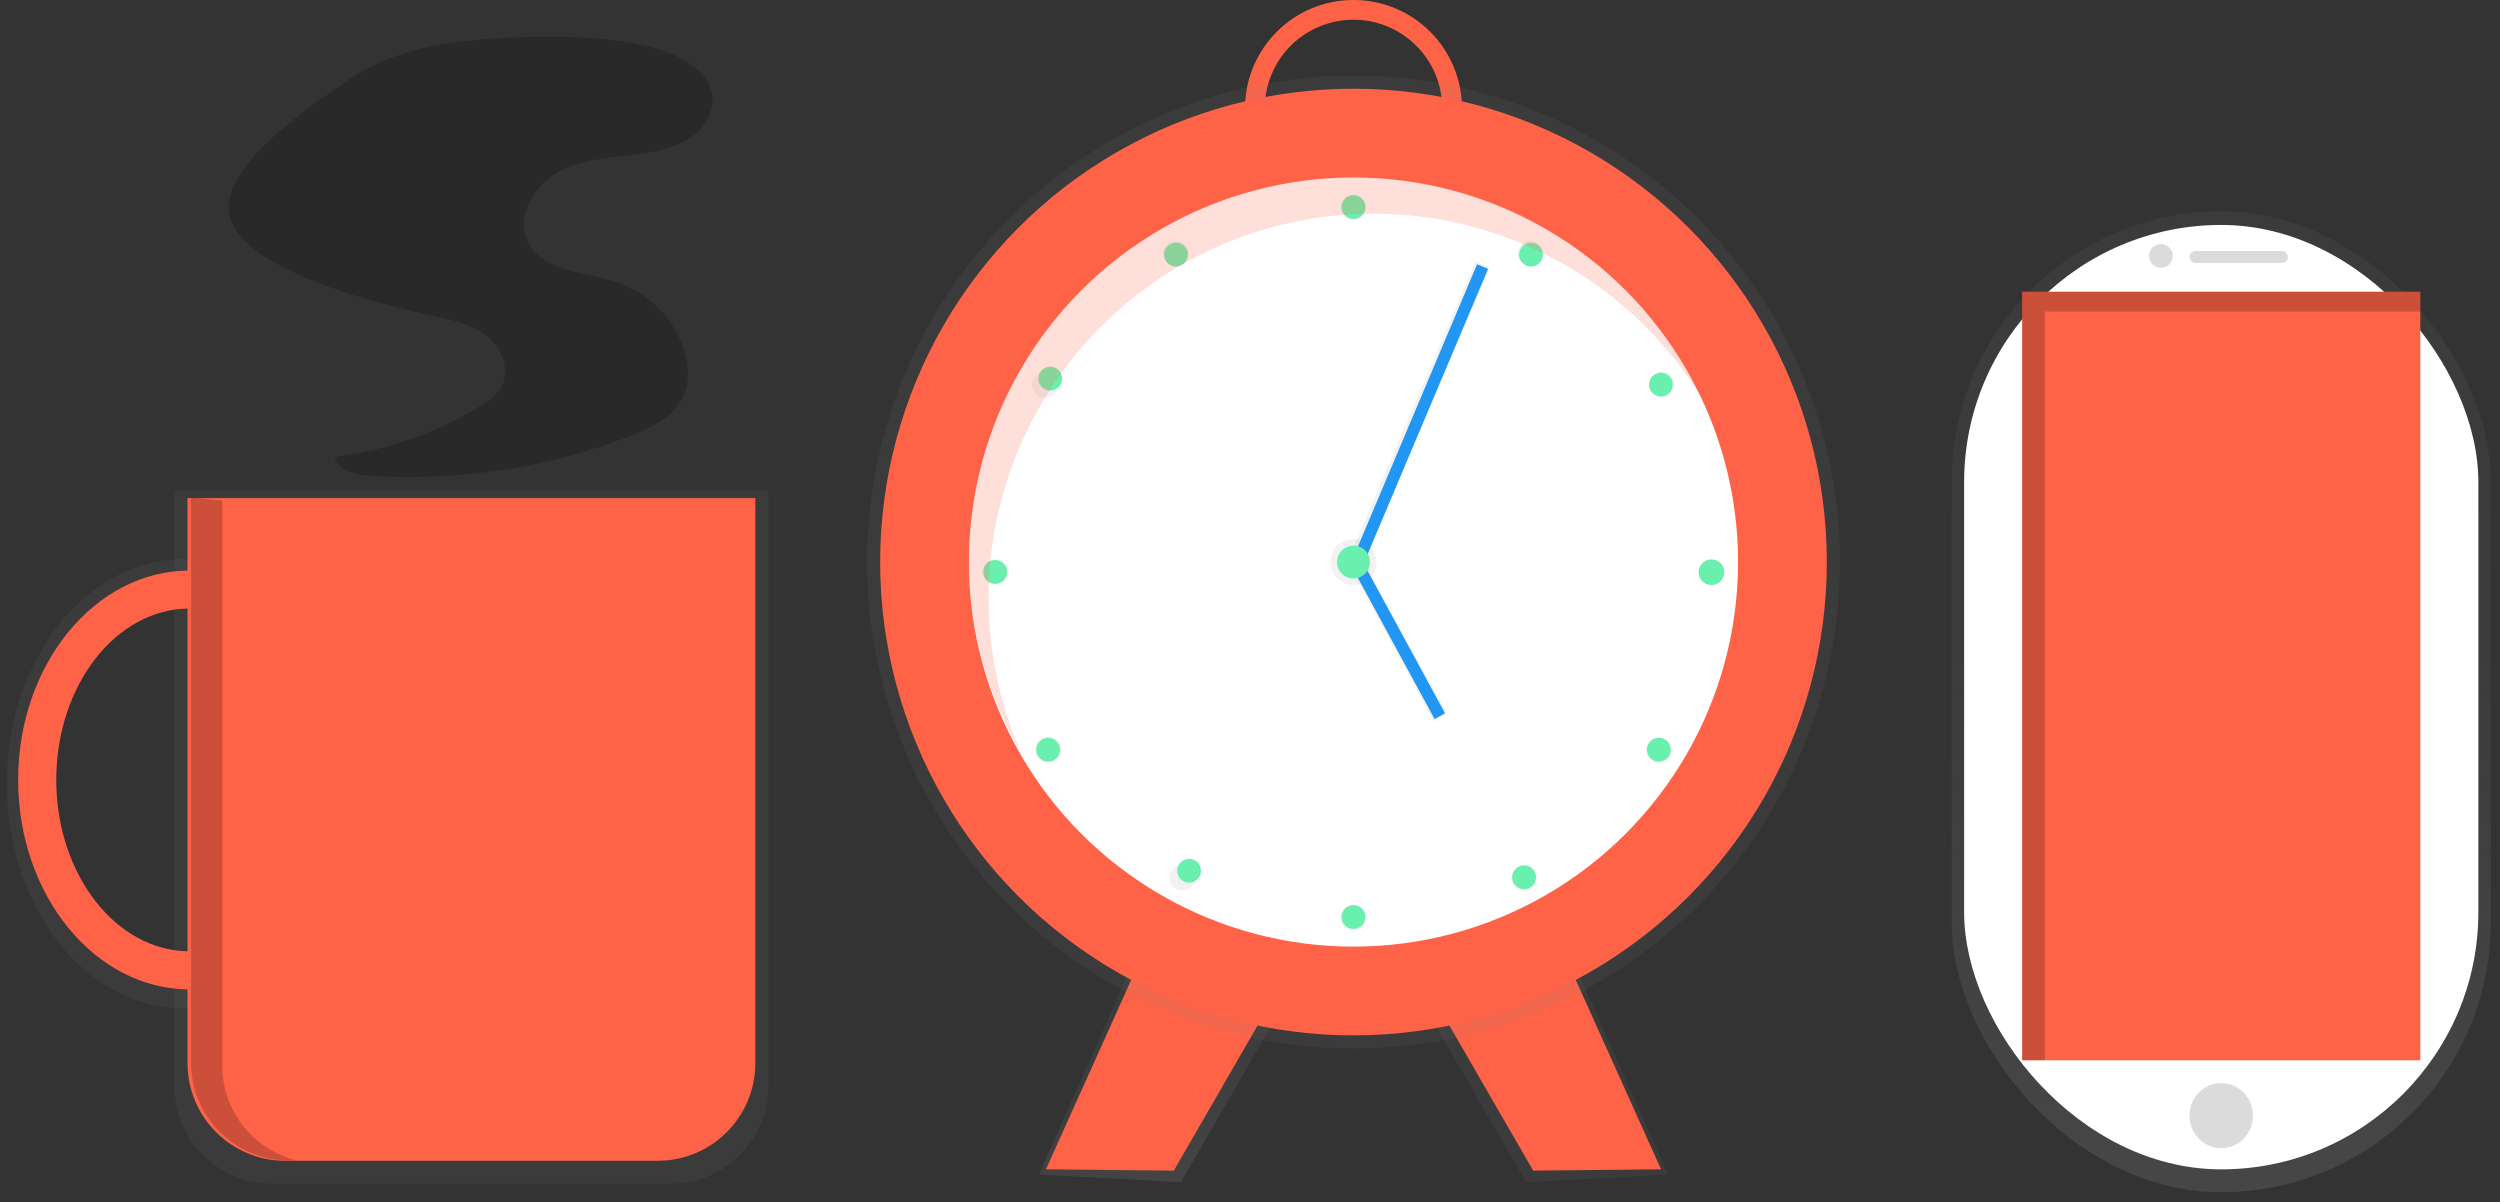<svg xmlns="http://www.w3.org/2000/svg" width="210" height="101" viewBox="0 0 210 101">
  <rect x="0" y="0" width="210" height="101" fill="#333333" stroke="none"/>
  <defs>
    <linearGradient id="illustation-timer-coffee-a" x1="60.052%" x2="35.561%" y1="111.675%" y2=".083%">
      <stop offset="0%" stop-color="gray" stop-opacity=".25"/>
      <stop offset="54%" stop-color="gray" stop-opacity=".12"/>
      <stop offset="100%" stop-color="gray" stop-opacity=".1"/>
    </linearGradient>
    <linearGradient id="illustation-timer-coffee-b" x1="46714%" x2="47010%" y1="62255.583%" y2="54583.99%">
      <stop offset="0%" stop-color="gray" stop-opacity=".25"/>
      <stop offset="54%" stop-color="gray" stop-opacity=".12"/>
      <stop offset="100%" stop-color="gray" stop-opacity=".1"/>
    </linearGradient>
    <linearGradient id="illustation-timer-coffee-c" x1="47494%" x2="47494%" y1="36976%" y2="2666%">
      <stop offset="0%" stop-color="gray" stop-opacity=".25"/>
      <stop offset="54%" stop-color="gray" stop-opacity=".12"/>
      <stop offset="100%" stop-color="gray" stop-opacity=".1"/>
    </linearGradient>
    <linearGradient id="illustation-timer-coffee-d" x1="47494%" x2="47494%" y1="20633%" y2="19010%">
      <stop offset="0%" stop-color="gray" stop-opacity=".25"/>
      <stop offset="54%" stop-color="gray" stop-opacity=".12"/>
      <stop offset="100%" stop-color="gray" stop-opacity=".1"/>
    </linearGradient>
    <linearGradient id="illustation-timer-coffee-e" x1="49800%" x2="49800%" y1="19921%" y2="9221%">
      <stop offset="0%" stop-color="gray" stop-opacity=".25"/>
      <stop offset="54%" stop-color="gray" stop-opacity=".12"/>
      <stop offset="100%" stop-color="gray" stop-opacity=".1"/>
    </linearGradient>
    <linearGradient id="illustation-timer-coffee-f" x1="49100%" x2="49100%" y1="25421%" y2="19821%">
      <stop offset="0%" stop-color="gray" stop-opacity=".25"/>
      <stop offset="54%" stop-color="gray" stop-opacity=".12"/>
      <stop offset="100%" stop-color="gray" stop-opacity=".1"/>
    </linearGradient>
    <linearGradient id="illustation-timer-coffee-g" x1="50350%" x2="50350%" y1="44839%" y2="43936%">
      <stop offset="0%" stop-color="gray" stop-opacity=".25"/>
      <stop offset="54%" stop-color="gray" stop-opacity=".12"/>
      <stop offset="100%" stop-color="gray" stop-opacity=".1"/>
    </linearGradient>
    <linearGradient id="illustation-timer-coffee-h" x1="52926%" x2="52926%" y1="50870%" y2="49966%">
      <stop offset="0%" stop-color="gray" stop-opacity=".25"/>
      <stop offset="54%" stop-color="gray" stop-opacity=".12"/>
      <stop offset="100%" stop-color="gray" stop-opacity=".1"/>
    </linearGradient>
    <linearGradient id="illustation-timer-coffee-i" x1="52446%" x2="52446%" y1="47679%" y2="46776%">
      <stop offset="0%" stop-color="gray" stop-opacity=".25"/>
      <stop offset="54%" stop-color="gray" stop-opacity=".12"/>
      <stop offset="100%" stop-color="gray" stop-opacity=".1"/>
    </linearGradient>
    <linearGradient id="illustation-timer-coffee-j" x1="47316%" x2="47316%" y1="43629%" y2="42725%">
      <stop offset="0%" stop-color="gray" stop-opacity=".25"/>
      <stop offset="54%" stop-color="gray" stop-opacity=".12"/>
      <stop offset="100%" stop-color="gray" stop-opacity=".1"/>
    </linearGradient>
    <linearGradient id="illustation-timer-coffee-k" x1="45693%" x2="45693%" y1="37369%" y2="36466%">
      <stop offset="0%" stop-color="gray" stop-opacity=".25"/>
      <stop offset="54%" stop-color="gray" stop-opacity=".12"/>
      <stop offset="100%" stop-color="gray" stop-opacity=".1"/>
    </linearGradient>
    <linearGradient id="illustation-timer-coffee-l" x1="47316%" x2="47316%" y1="31110%" y2="30206%">
      <stop offset="0%" stop-color="gray" stop-opacity=".25"/>
      <stop offset="54%" stop-color="gray" stop-opacity=".12"/>
      <stop offset="100%" stop-color="gray" stop-opacity=".1"/>
    </linearGradient>
    <linearGradient id="illustation-timer-coffee-m" x1="51952%" x2="51952%" y1="26473%" y2="25570%">
      <stop offset="0%" stop-color="gray" stop-opacity=".25"/>
      <stop offset="54%" stop-color="gray" stop-opacity=".12"/>
      <stop offset="100%" stop-color="gray" stop-opacity=".1"/>
    </linearGradient>
    <linearGradient id="illustation-timer-coffee-n" x1="64819%" x2="64819%" y1="26589%" y2="25686%">
      <stop offset="0%" stop-color="gray" stop-opacity=".25"/>
      <stop offset="54%" stop-color="gray" stop-opacity=".12"/>
      <stop offset="100%" stop-color="gray" stop-opacity=".1"/>
    </linearGradient>
    <linearGradient id="illustation-timer-coffee-o" x1="69339%" x2="69339%" y1="31342%" y2="30438%">
      <stop offset="0%" stop-color="gray" stop-opacity=".25"/>
      <stop offset="54%" stop-color="gray" stop-opacity=".12"/>
      <stop offset="100%" stop-color="gray" stop-opacity=".1"/>
    </linearGradient>
    <linearGradient id="illustation-timer-coffee-p" x1="70730%" x2="70730%" y1="37369%" y2="36466%">
      <stop offset="0%" stop-color="gray" stop-opacity=".25"/>
      <stop offset="54%" stop-color="gray" stop-opacity=".12"/>
      <stop offset="100%" stop-color="gray" stop-opacity=".1"/>
    </linearGradient>
    <linearGradient id="illustation-timer-coffee-q" x1="69339%" x2="69339%" y1="43397%" y2="42493%">
      <stop offset="0%" stop-color="gray" stop-opacity=".25"/>
      <stop offset="54%" stop-color="gray" stop-opacity=".12"/>
      <stop offset="100%" stop-color="gray" stop-opacity=".1"/>
    </linearGradient>
    <linearGradient id="illustation-timer-coffee-r" x1="32585%" x2="32585%" y1="65720%" y2="41276%">
      <stop offset="0%" stop-color="gray" stop-opacity=".25"/>
      <stop offset="54%" stop-color="gray" stop-opacity=".12"/>
      <stop offset="100%" stop-color="gray" stop-opacity=".1"/>
    </linearGradient>
    <linearGradient id="illustation-timer-coffee-s" x1="22445%" x2="22445%" y1="59542%" y2="43693%">
      <stop offset="0%" stop-color="gray" stop-opacity=".25"/>
      <stop offset="54%" stop-color="gray" stop-opacity=".12"/>
      <stop offset="100%" stop-color="gray" stop-opacity=".1"/>
    </linearGradient>
    <linearGradient id="illustation-timer-coffee-t" x1="50%" x2="50%" y1="100%" y2="0%">
      <stop offset="1%" stop-color="gray" stop-opacity=".25"/>
      <stop offset="54%" stop-color="gray" stop-opacity=".12"/>
      <stop offset="100%" stop-color="gray" stop-opacity=".1"/>
    </linearGradient>
  </defs>
  <g fill="none" transform="translate(.564 -.001)">
    <path fill="#FF6347" d="M113.129,18.222 C108.099,18.222 104.02,14.145 104.018,9.114 C104.016,4.084 108.092,0.004 113.123,2.21302055e-06 C118.154,-0.004 122.235,4.071 122.24,9.102 C122.24,14.135 118.163,18.217 113.129,18.222 Z M113.129,1.655 C110.114,1.655 107.395,3.472 106.241,6.258 C105.087,9.044 105.725,12.251 107.857,14.383 C109.99,16.515 113.196,17.153 115.982,15.999 C118.768,14.845 120.585,12.127 120.585,9.111 C120.581,4.995 117.245,1.659 113.129,1.655 Z"/>
    <polygon fill="url(#illustation-timer-coffee-a)" points="86.708 98.659 98.628 99.311 107.046 84.729 95.808 78.238"/>
    <polygon fill="#FF6347" points="87.297 98.223 98.035 98.335 106.179 84.229 96.191 78.462"/>
    <polygon fill="url(#illustation-timer-coffee-b)" points="139.55 98.659 127.631 99.311 119.21 84.729 130.451 78.238"/>
    <polygon fill="#FF6347" points="138.962 98.223 128.224 98.335 120.077 84.229 130.067 78.462"/>
    <circle cx="113.129" cy="47.213" r="40.863" fill="url(#illustation-timer-coffee-c)"/>
    <circle cx="113.129" cy="47.213" r="39.76" fill="#FF6347"/>
    <circle cx="113.129" cy="47.213" r="32.304" fill="#FFF"/>
    <circle cx="113.129" cy="47.213" r="1.932" fill="url(#illustation-timer-coffee-d)"/>
    <path fill="#FF6347" d="M123.898,22.364 L113.406,47.213"/>
    <polygon fill="url(#illustation-timer-coffee-e)" points="113.858 47.454 112.667 47.053 123.386 21.964 124.577 22.526"/>
    <rect width="26.973" height="1" x="105.24" y="34.317" fill="#2196F3" transform="rotate(-67.11 118.727 34.817)"/>
    <path fill="#FF6347" d="M113.406,47.489 L120.308,60.19"/>
    <polygon fill="url(#illustation-timer-coffee-f)" points="119.813 60.554 112.905 47.692 113.858 47.215 121.004 59.84"/>
    <rect width="1" height="14.456" x="116.43" y="46.582" fill="#2196F3" transform="rotate(-28.52 116.93 53.811)"/>
    <circle cx="143.223" cy="48.042" r="1" fill="#FF6347"/>
    <circle cx="87.204" cy="32.331" r="1.077" fill="url(#illustation-timer-coffee-g)" transform="rotate(-60 87.204 32.33)"/>
    <circle cx="87.481" cy="62.978" r="1.077" fill="url(#illustation-timer-coffee-h)" transform="rotate(-30 87.48 62.978)"/>
    <circle cx="83.033" cy="48.042" r="1.077" fill="url(#illustation-timer-coffee-i)"/>
    <circle cx="98.191" cy="21.289" r="1.077" fill="url(#illustation-timer-coffee-j)" transform="rotate(-30 98.191 21.29)"/>
    <circle cx="113.102" cy="17.422" r="1.077" fill="url(#illustation-timer-coffee-k)" transform="rotate(-30 113.102 17.422)"/>
    <circle cx="128.011" cy="21.288" r="1.077" fill="url(#illustation-timer-coffee-l)" transform="rotate(-30 128.01 21.288)"/>
    <circle cx="139.053" cy="32.333" r="1.077" fill="url(#illustation-timer-coffee-m)" transform="rotate(-30 139.053 32.333)"/>
    <circle cx="138.779" cy="62.982" r="1.077" fill="url(#illustation-timer-coffee-n)" transform="rotate(-30 138.78 62.982)"/>
    <circle cx="127.459" cy="73.747" r="1.077" fill="url(#illustation-timer-coffee-o)" transform="rotate(-30 127.46 73.747)"/>
    <circle cx="113.103" cy="77.061" r="1.077" fill="url(#illustation-timer-coffee-p)" transform="rotate(-30 113.103 77.06)"/>
    <circle cx="98.745" cy="73.746" r="1.077" fill="url(#illustation-timer-coffee-q)" transform="rotate(-30 98.745 73.746)"/>
    <circle cx="113.129" cy="17.396" r="1" fill="#69F0AE"/>
    <circle cx="128.038" cy="21.39" r="1" fill="#69F0AE" transform="rotate(-60 128.038 21.39)"/>
    <circle cx="138.953" cy="32.304" r="1" fill="#69F0AE" transform="rotate(-30 138.953 32.304)"/>
    <circle cx="138.777" cy="62.977" r="1" fill="#69F0AE" transform="rotate(-60 138.777 62.977)"/>
    <circle cx="127.461" cy="73.693" r="1" fill="#69F0AE" transform="rotate(-30 127.46 73.693)"/>
    <circle cx="98.221" cy="21.388" r="1" fill="#69F0AE" transform="rotate(-30 98.22 21.388)"/>
    <circle cx="87.658" cy="31.803" r="1" fill="#69F0AE" transform="rotate(-60.113 87.658 31.803)"/>
    <circle cx="143.197" cy="48.069" r="1.077" fill="#69F0AE" transform="rotate(-30 143.197 48.069)"/>
    <circle cx="87.481" cy="62.978" r="1" fill="#69F0AE" transform="rotate(-30 87.48 62.978)"/>
    <circle cx="99.321" cy="73.146" r="1" fill="#69F0AE" transform="rotate(-60.113 99.32 73.146)"/>
    <circle cx="83.033" cy="48.042" r="1" fill="#69F0AE"/>
    <circle cx="113.129" cy="77.033" r="1" fill="#69F0AE"/>
    <path fill="#FF6347" d="M82.48,50.25 C82.485,35.613 92.328,22.808 106.472,19.04 C120.615,15.272 135.525,21.482 142.811,34.176 C138.08,23.161 127.639,15.671 115.689,14.719 C103.738,13.767 92.243,19.51 85.829,29.638 C79.414,39.766 79.135,52.613 85.103,63.01 C83.368,58.98 82.476,54.638 82.48,50.25 Z" opacity=".2"/>
    <circle cx="113.129" cy="47.213" r="1.382" fill="#69F0AE"/>
    <path fill="url(#illustation-timer-coffee-r)" d="M55.779,99.426 L22.281,99.426 C17.75,99.426 14.077,95.753 14.077,91.222 L14.077,41.201 L63.982,41.201 L63.982,91.222 C63.982,93.398 63.118,95.485 61.579,97.023 C60.041,98.561 57.954,99.426 55.779,99.426 Z"/>
    <path fill="url(#illustation-timer-coffee-s)" d="M14.875,84.71 C6.67,84.71 0,76.242 0,65.835 C0,55.428 6.67,46.961 14.875,46.961 C23.081,46.961 29.751,55.428 29.751,65.835 C29.751,76.242 23.079,84.71 14.875,84.71 Z M14.875,50.393 C8.496,50.393 3.306,57.32 3.306,65.835 C3.306,74.351 8.496,81.275 14.875,81.275 C21.254,81.275 26.44,74.348 26.44,65.835 C26.44,57.322 21.257,50.391 14.875,50.391 L14.875,50.393 Z"/>
    <path fill="#FF6347" d="M15.357,83.109 C7.417,83.109 0.96,75.215 0.96,65.514 C0.96,55.812 7.417,47.928 15.357,47.928 C23.296,47.928 29.753,55.821 29.753,65.523 C29.753,75.225 23.293,83.109 15.357,83.109 Z M15.357,51.117 C9.182,51.117 4.161,57.575 4.161,65.514 C4.161,73.453 9.185,79.91 15.357,79.91 C21.528,79.91 26.552,73.453 26.552,65.514 C26.552,57.575 21.531,51.117 15.357,51.117 Z"/>
    <path fill="#FF6347" d="M15.185,41.842 L62.884,41.842 L62.884,89.302 C62.884,93.833 59.211,97.506 54.68,97.506 L23.391,97.506 C18.86,97.506 15.187,93.833 15.187,89.302 L15.187,41.842 L15.185,41.842 Z"/>
    <path fill="#000" d="M59.113,7.41 C59.59,8.687 59.025,10.188 58.02,11.112 C57.015,12.036 55.659,12.479 54.316,12.736 C51.82,13.213 49.176,13.144 46.856,14.182 C44.536,15.221 42.659,17.977 43.747,20.273 C44.986,22.893 48.64,22.812 51.37,23.755 C54.03,24.688 56.092,26.825 56.929,29.517 C57.277,30.677 57.374,31.961 56.929,33.09 C56.188,34.934 54.211,35.92 52.358,36.635 C45.317,39.34 37.768,40.47 30.244,39.943 C29.12,39.865 27.707,39.481 27.571,38.364 C31.894,37.838 36.054,36.388 39.767,34.112 C40.467,33.681 41.177,33.195 41.57,32.471 C42.373,30.997 41.513,29.072 40.141,28.091 C38.769,27.109 37.061,26.811 35.422,26.449 C31.421,25.554 20.485,22.917 18.841,18.525 C17.295,14.42 25.168,9.194 28.167,7.072 C31.804,4.5 35.591,3.649 40.008,3.306 C44.195,2.982 57.167,2.27 59.113,7.41 Z" opacity=".2"/>
    <rect width="45.281" height="82.395" x="163.379" y="17.75" fill="url(#illustation-timer-coffee-t)" rx="22.641"/>
    <rect width="43.195" height="79.331" x="164.423" y="18.896" fill="#FFF" rx="21.597"/>
    <rect width="33.443" height="64.561" x="169.298" y="24.506" fill="#FF6347"/>
    <ellipse cx="186.02" cy="93.716" fill="#DBDBDB" rx="2.665" ry="2.735"/>
    <ellipse cx="180.953" cy="21.497" fill="#DBDBDB" rx="1" ry="1"/>
    <rect width="8.265" height="1" x="183.354" y="21.085" fill="#DBDBDB" rx=".5"/>
    <path fill="#000" d="M18.103,89.507 L18.103,42.047 L15.483,41.808 L15.483,89.269 C15.483,93.8 19.156,97.473 23.686,97.473 L24.344,97.473 C20.679,96.569 18.104,93.282 18.103,89.507 Z" opacity=".2"/>
    <polygon fill="#000" points="171.204 26.173 202.741 26.173 202.741 24.506 169.298 24.506 169.298 89.067 171.204 89.067" opacity=".2"/>
  </g>
</svg>
